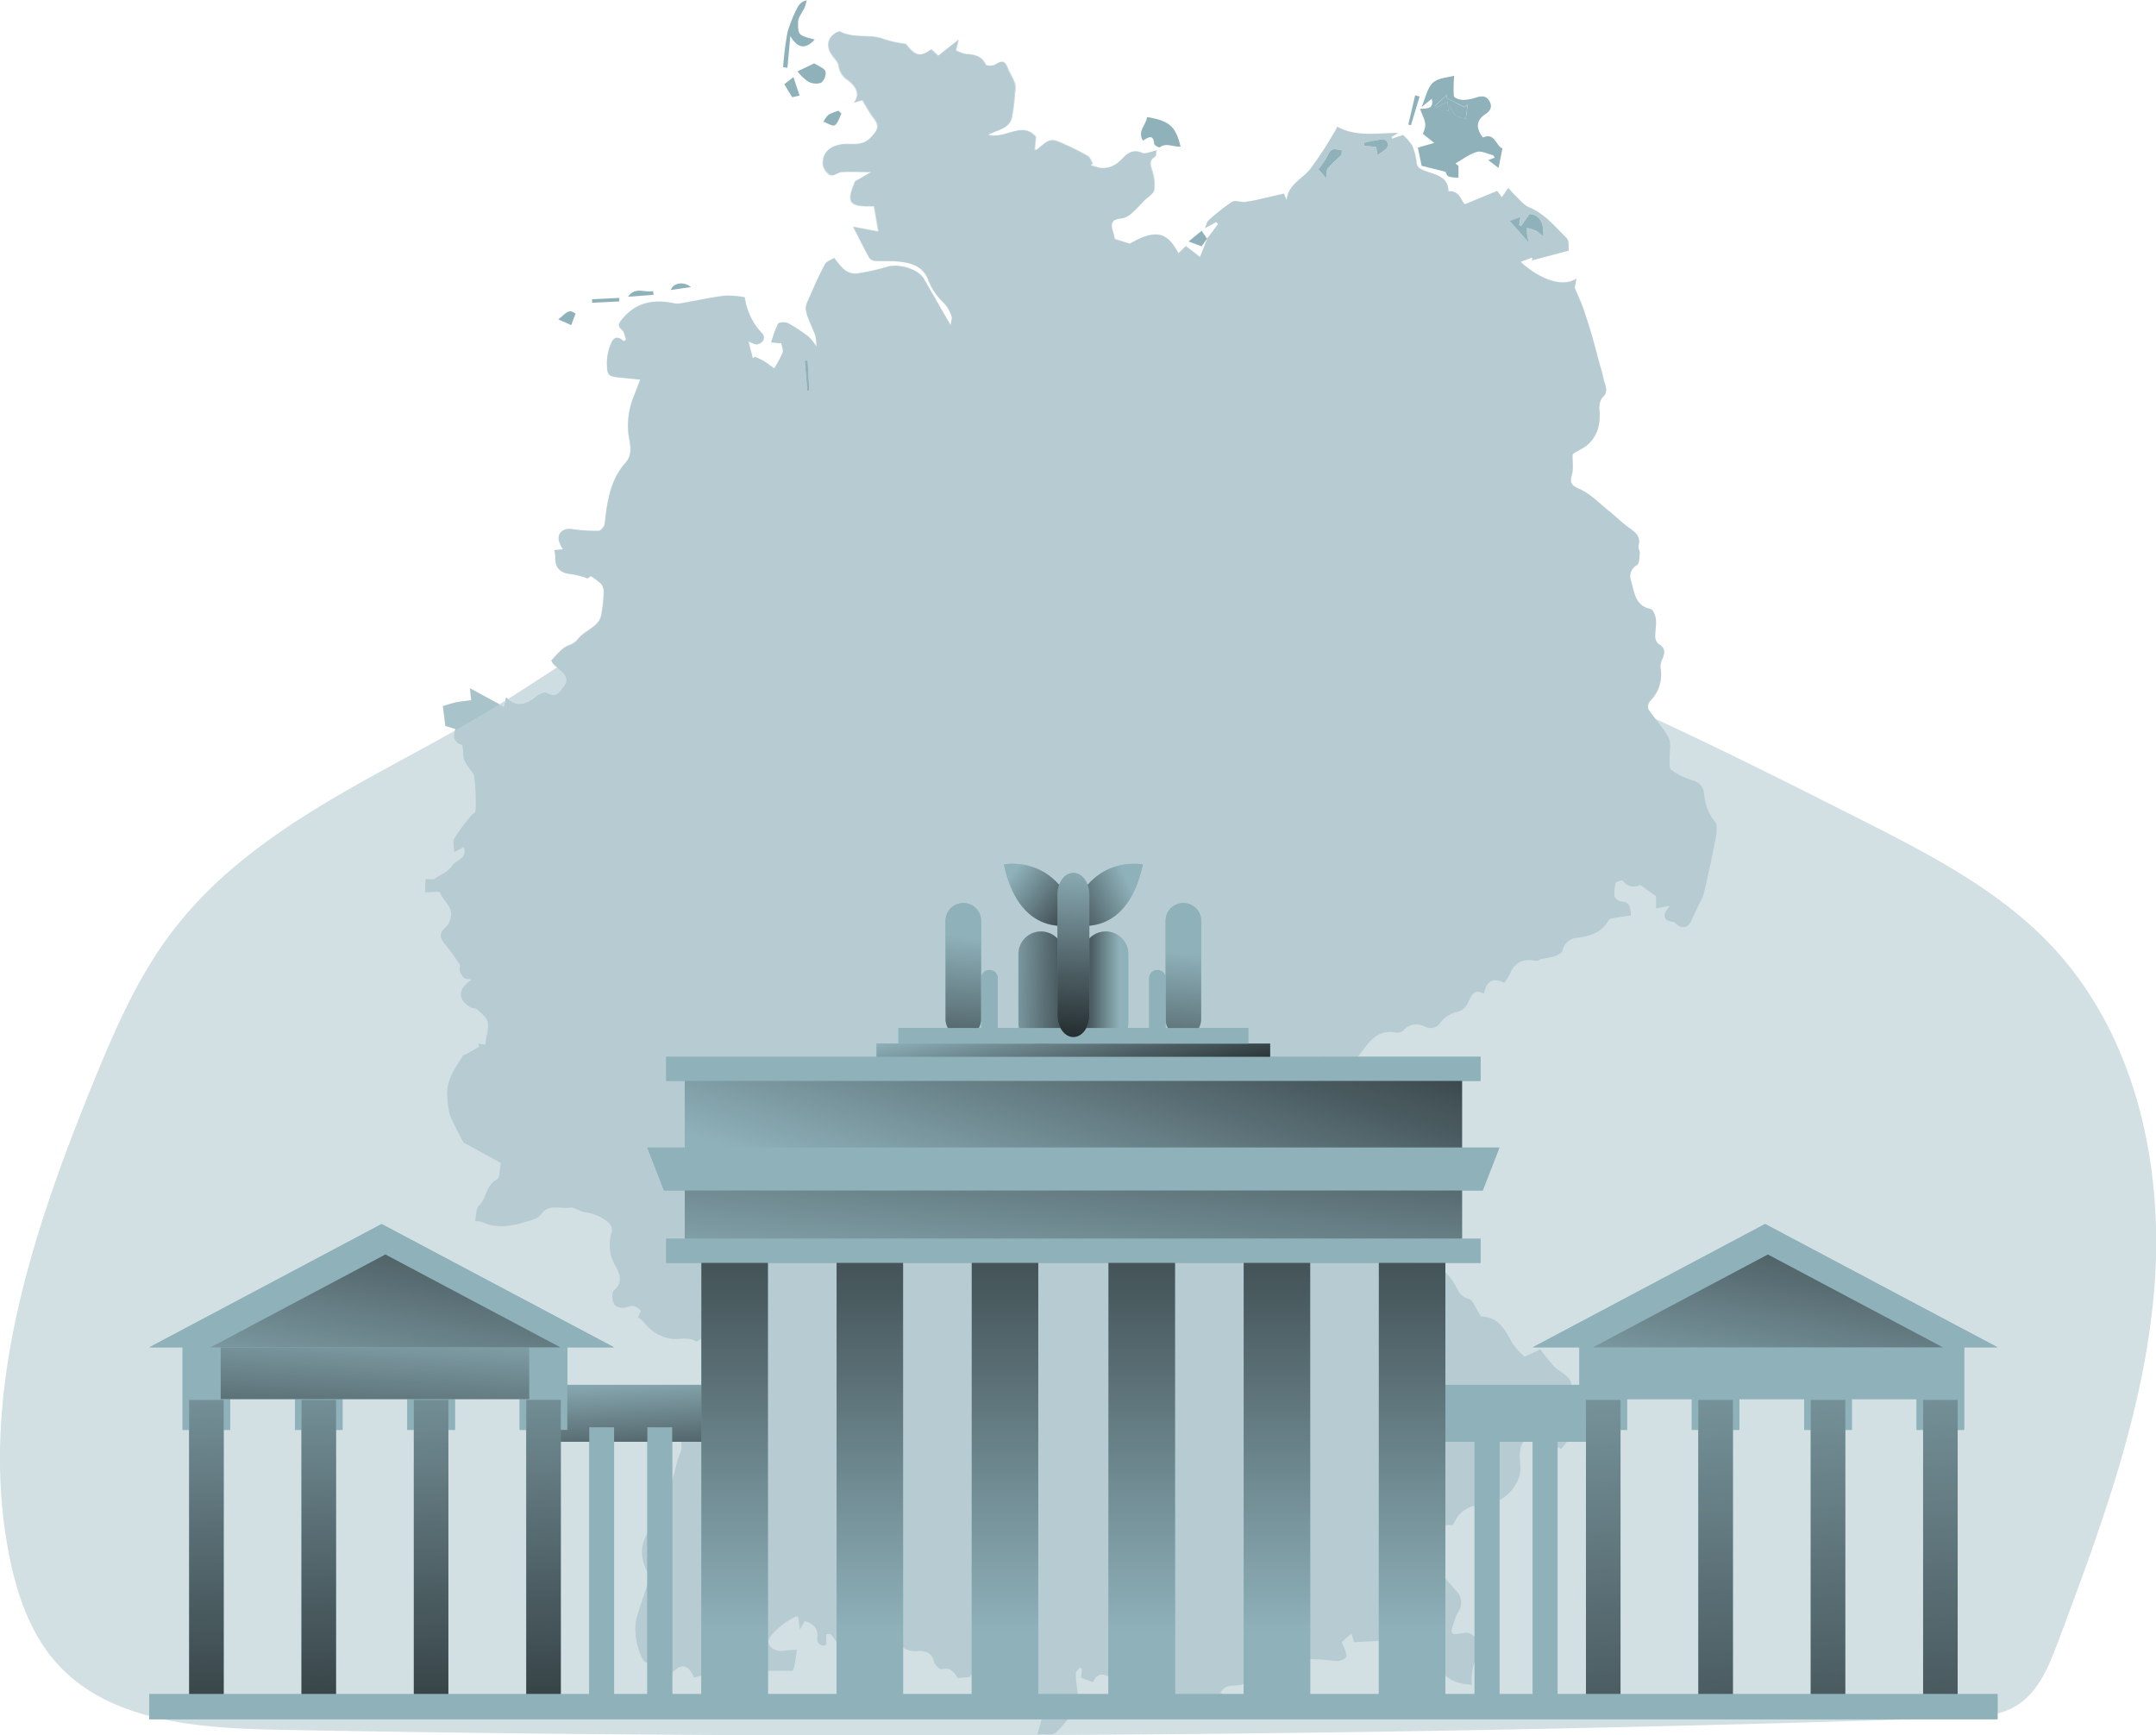 <svg id="Layer_1" data-name="Layer 1" xmlns="http://www.w3.org/2000/svg" xmlns:xlink="http://www.w3.org/1999/xlink" viewBox="0 0 496.87 399.98"><defs><linearGradient id="linear-gradient" x1="242.66" y1="216.52" x2="238.48" y2="273.19" gradientUnits="userSpaceOnUse"><stop offset="0" stop-color="#010101" stop-opacity="0"/><stop offset="0.95" stop-color="#010101"/></linearGradient><linearGradient id="linear-gradient-2" x1="293.09" y1="220.24" x2="288.92" y2="276.9" xlink:href="#linear-gradient"/><linearGradient id="linear-gradient-3" x1="278" y1="228.45" x2="263.62" y2="228.45" xlink:href="#linear-gradient"/><linearGradient id="linear-gradient-4" x1="250.45" y1="228.28" x2="280.1" y2="228.82" xlink:href="#linear-gradient"/><linearGradient id="linear-gradient-5" x1="253.34" y1="202.1" x2="276.95" y2="220.33" xlink:href="#linear-gradient"/><linearGradient id="linear-gradient-6" x1="280.35" y1="204.64" x2="254" y2="216.94" xlink:href="#linear-gradient"/><linearGradient id="linear-gradient-7" x1="147.35" y1="316.31" x2="149.69" y2="358.04" xlink:href="#linear-gradient"/><linearGradient id="linear-gradient-8" x1="45.57" y1="291.98" x2="50.84" y2="462.41" xlink:href="#linear-gradient"/><linearGradient id="linear-gradient-9" x1="71.44" y1="291.18" x2="76.71" y2="461.61" xlink:href="#linear-gradient"/><linearGradient id="linear-gradient-10" x1="97.31" y1="290.38" x2="102.58" y2="460.81" xlink:href="#linear-gradient"/><linearGradient id="linear-gradient-11" x1="123.19" y1="289.58" x2="128.46" y2="460.01" xlink:href="#linear-gradient"/><linearGradient id="linear-gradient-12" x1="87.24" y1="301.24" x2="83.29" y2="369.32" xlink:href="#linear-gradient"/><linearGradient id="linear-gradient-13" x1="443.2" y1="279.19" x2="455.49" y2="518.14" xlink:href="#linear-gradient"/><linearGradient id="linear-gradient-14" x1="417.37" y1="280.52" x2="429.66" y2="519.47" xlink:href="#linear-gradient"/><linearGradient id="linear-gradient-15" x1="391.54" y1="281.85" x2="403.84" y2="520.8" xlink:href="#linear-gradient"/><linearGradient id="linear-gradient-16" x1="365.7" y1="283.18" x2="378" y2="522.13" xlink:href="#linear-gradient"/><linearGradient id="linear-gradient-17" x1="237.32" y1="286.46" x2="272.46" y2="175.18" xlink:href="#linear-gradient"/><linearGradient id="linear-gradient-18" x1="244.47" y1="306.18" x2="256.77" y2="194.91" xlink:href="#linear-gradient"/><linearGradient id="linear-gradient-19" x1="169.31" y1="376.02" x2="169.31" y2="209.11" xlink:href="#linear-gradient"/><linearGradient id="linear-gradient-20" x1="200.46" y1="376.02" x2="200.46" y2="209.11" xlink:href="#linear-gradient"/><linearGradient id="linear-gradient-21" x1="231.61" y1="376.02" x2="231.61" y2="209.11" xlink:href="#linear-gradient"/><linearGradient id="linear-gradient-22" x1="325.43" y1="376.02" x2="325.43" y2="209.11" xlink:href="#linear-gradient"/><linearGradient id="linear-gradient-23" x1="294.28" y1="376.02" x2="294.28" y2="209.11" xlink:href="#linear-gradient"/><linearGradient id="linear-gradient-24" x1="263.12" y1="376.02" x2="263.12" y2="209.11" xlink:href="#linear-gradient"/><linearGradient id="linear-gradient-25" x1="244.65" y1="231.19" x2="251.68" y2="263.69" xlink:href="#linear-gradient"/><linearGradient id="linear-gradient-26" x1="84.78" y1="331.72" x2="104.11" y2="230.69" xlink:href="#linear-gradient"/><linearGradient id="linear-gradient-27" x1="403.38" y1="331.72" x2="422.7" y2="230.69" xlink:href="#linear-gradient"/><linearGradient id="linear-gradient-28" x1="268.52" y1="199.7" x2="265.67" y2="255.71" xlink:href="#linear-gradient"/></defs><title>Germany</title><path d="M135.2,163l1.31-.84c-.13.53-.25,1-.35,1.37C135.85,163.37,135.51,163.21,135.2,163Z" transform="translate(-20.08 -0.68)" fill="#8fb1ba" opacity="0.43" style="isolation:isolate"/><path d="M150,158.81c-.94,1.22-1.75,2.81-3.84,1.53-.47-.28-1.69.12-2.25.59-2.15,1.78-4.33,2.84-6.77.88,3.84-2.44,7.61-4.9,11.33-7.31.22.22.47.41.68.63C150.27,156.16,151.2,157.28,150,158.81Z" transform="translate(-20.08 -0.68)" fill="#8fb1ba" opacity="0.43" style="isolation:isolate"/><g id="VaARhh"><path d="M136.73,161.46a6.78,6.78,0,0,1-.22.72l.62-.37A4.17,4.17,0,0,1,136.73,161.46Zm-8,.59c-1.25.19-2.37.29-3.47.5s-2,.57-3.09.88c.16,1.31.35,2.84.57,4.58.59.16,1.37.41,2.27.66,0,.12-.06.28-.09.4.53-.28,1.06-.56,1.59-.87,3-1.68,5.9-3.43,8.74-5.18-2.19-1.18-4.34-2.34-6.84-3.71C128.52,160.68,128.61,161.34,128.68,162.05Z" transform="translate(-20.08 -0.68)" fill="#8fb1ba" opacity="0.6"/><path d="M493.19,219c-12.23-13.14-28.61-21.5-44.62-29.61-15.44-7.8-31.07-15.67-46.92-23-.59-.72-1.16-1.46-1.66-2.21a2,2,0,0,1,.29-1.88,8.59,8.59,0,0,0,2.46-7.76,4.13,4.13,0,0,1,.44-2c.56-1.37.78-2.53-.85-3.43a2.41,2.41,0,0,1-.81-1.72c0-1.34.32-2.71.16-4-.09-.88-.66-2.28-1.22-2.37-3.62-.75-3.71-3.9-4.49-6.46a2.91,2.91,0,0,1,1.37-3.68c.56-.35.53-1.81.63-2.75,0-.56-.44-1.22-.28-1.72.59-2.24-.85-3.18-2.34-4.24s-3-2.59-4.59-3.84c-2.15-1.71-4.12-3.83-6.55-4.93-1.87-.84-2.44-1.31-1.87-3.34.4-1.4.09-3,.15-4.55,0-.22.38-.47.63-.62a25.6,25.6,0,0,0,2.65-1.56c2.46-2.1,3.15-4.84,2.93-8a4.19,4.19,0,0,1,.62-3c1.69-1.56.53-3,.25-4.55-.18-1.09-.56-2.12-.84-3.21-.59-2.1-1.12-4.25-1.71-6.34s-1.35-4.4-2.09-6.58c-.54-1.53-1.25-3-1.94-4.65l.41-2.15c-3.62,2.37-9.18-.44-12.89-3.84.84-.34,1.81-.69,2.72-1,0,.28-.07.65-.07.65,2.72-.71,5.46-1.43,8.46-2.24-.1-.78.12-2.28-.5-2.87-2.65-2.62-5-5.62-8.67-7.12-1.22-.5-2.13-1.74-3.16-2.68-.56-.56-1.09-1.18-1.62-1.78-.44.66-.9,1.31-1.46,2.16-.35-.47-.78-1.07-1.1-1.47l-7.45,3.09c-.91-.91-1.22-3.22-3.78-3-.06-3.65-3.31-3.84-5.62-4.8-1.06-.47-1.56-.69-1.71-1.81a15.23,15.23,0,0,0-1-3.93,11.86,11.86,0,0,0-2.15-2.44l-2.5.85c0-.13-.09-.29-.12-.41.4-.25.84-.47,1.56-.91-4.93,0-9.58,1-14.07-1.43a14.15,14.15,0,0,1-.75,1.37,79.13,79.13,0,0,1-5.59,8.52c-1.87,2.25-5,3.46-5.33,7-.22-.47-.41-1-.66-1.47l-5.43,1.25a34.65,34.65,0,0,1-3.52.66c-1,.09-2.28-.44-3,0a44.17,44.17,0,0,0-5.43,4.3c-.4.35-.5,1.09-.78,1.75,1-.56,1.81-1,2.59-1.4a5.88,5.88,0,0,0,.44.43c-.84,1.13-1.65,2.19-2.5,3.31v0c-.56,1.41-1.12,2.87-1.68,4.28l-3.25-2.53L291.67,59c-2.16-3.87-4.31-6.27-11.2-2.18L277,55.75c-.12-.43-.21-1-.4-1.59-.75-2.24-.16-3,2.15-3.18A4.82,4.82,0,0,0,281,49.73c1-.84,1.78-1.84,2.65-2.74s2.15-1.53,2.34-2.47a10.63,10.63,0,0,0-.5-4.52c-.37-1.25-.78-2.25.62-3.12.35-.19.28-1,.41-1.5-1.34.25-2.59.94-3.37.56-2-.9-3.37.1-4.4,1.22-1.62,1.78-3.46,2.65-5.74,2.15-.56-.18-1.12-.37-1.69-.53a3.39,3.39,0,0,1,.5-.34c-.37-.59-.62-1.44-1.15-1.75a46.88,46.88,0,0,0-5-2.56c-3.56-1.59-3.56-1.59-6.68,1.06-.09.07-.22.07-.56.13.09-1.06.19-2,.28-3.06-3.18-3.74-7.05.66-11-.5,2.37-1.15,4.9-1.4,5.49-4a48.4,48.4,0,0,0,.68-5.68,5.21,5.21,0,0,0,0-2.12c-.43-1.22-1.18-2.34-1.65-3.56-.65-1.65-1.34-1.81-2.84-.81-.53.34-2.06.34-2.21.06-1-2.06-2.66-2.37-4.65-2.49a7,7,0,0,1-2.22-.85l.6-2.46-4.68,3.71c-.69-.59-1.16-1.06-1.63-1.46-2.34,1.71-3.46,1.56-5.3-.57-.22-.28-.5-.71-.78-.71a24.53,24.53,0,0,1-5.62-1.35c-3-.81-6.36.07-9.33-1.49-.25-.1-.71.15-1,.34-1.87,1.12-2.21,3-.93,5,.56.84,1.5,1.65,1.62,2.56a4.64,4.64,0,0,0,2.18,3.37c2.25,1.78,2.66,3.43,1.35,5.18l1.93-.59c.91,1.46,1.59,2.77,2.47,3.93,1.62,2.09,1.18,2.84-.57,4.71-2.12,2.24-4.64,1.09-7,1.59-2.53.53-4.09,1.87-4,4.62a3.69,3.69,0,0,0,1,1.87c1.16,1.37,2.22-.06,3.34-.16,2.06-.15,4.15,0,6.77,0l-3.68,2.12c-2.09,4.93-1.47,5.93,4.37,5.74.31,1.78.62,3.62,1,5.84L216.66,53c1.41,2.71,2.47,4.86,3.62,6.95a1.81,1.81,0,0,0,1.22.88c1.56.12,3.15,0,4.71.09,3.09.25,6.21.69,7.64,4a14.2,14.2,0,0,0,3.75,5.64,8.48,8.48,0,0,1,1.78,3.09c.15.41-.13,1-.25,2-2.31-4-4.22-7.33-6.15-10.67-1.37-2.34-6-3.62-8.58-2.75a53.31,53.31,0,0,1-6.33,1.44c-2.87.59-4.25-1.53-5.78-3.53-.81.53-1.74.81-2.09,1.44-1.21,2.24-2.27,4.55-3.27,6.89-.53,1.22-1.34,2.59-1.16,3.72.38,2,1.5,3.9,2.19,5.86a12.6,12.6,0,0,1,.28,2.47,14.27,14.27,0,0,0-1.75-2.22,37.77,37.77,0,0,0-4.8-3.15c-.6-.31-2.1-.25-2.31.12a26.31,26.31,0,0,0-1.56,4.31c1.15.13,1.74.16,2.34.22.09.72.5,1.56.28,2.18a31.07,31.07,0,0,1-1.87,3.62c-.85-.59-1.66-1.21-2.53-1.74a12.75,12.75,0,0,0-1.94-.91,4.52,4.52,0,0,0-.46.34c-.29-1.15-.6-2.31-1-3.83,1,.34,1.53.68,2,.62a2.23,2.23,0,0,0,1.38-.9,1.65,1.65,0,0,0-.07-1.47,14.92,14.92,0,0,1-4.18-8.49,21,21,0,0,0-4.58-.37c-3.22.4-6.4,1.09-9.58,1.65a5.47,5.47,0,0,1-2,.13c-4.71-1-8.83-.35-12.07,3.62-.85,1-1.19,1.52-.07,2.52.57.5.66,1.5.94,2.25-.22.09-.41.22-.59.31-1.41-1.4-2.41-.78-2.94.63a12.85,12.85,0,0,0-.9,4.11c0,3.34.22,3.4,3.62,3.72,1.5.15,3,.31,4.05.4-.49,1.34-.93,2.47-1.37,3.59a17.79,17.79,0,0,0-1.28,9.36c.35,2.12,1,4.34-.75,6.24-3.55,4-4.21,9-4.77,14-.06.62-.91,1.65-1.4,1.68a39.87,39.87,0,0,1-6.18-.43c-1.91-.28-3.31.84-3,2.65a7.46,7.46,0,0,0,.94,2l-2,.19a6,6,0,0,1,.25,1.5c-.09,2.59,1.09,3.84,3.62,4.06a21.23,21.23,0,0,1,3.87,1,8.16,8.16,0,0,1,.69-.53,13.91,13.91,0,0,1,2.4,1.8,3.13,3.13,0,0,1,.59,2,37.61,37.61,0,0,1-.59,5.27,4.17,4.17,0,0,1-1.31,2.16c-1.28,1.15-3,1.93-4.06,3.24a4.57,4.57,0,0,1-2.28,1.53c-1.49.62-2.62,2.15-3.83,3.37-.1.06.25.69.5.94a9.47,9.47,0,0,0,.81.74c.22.22.47.41.68.63,1.13,1,2.06,2.15.85,3.68-.94,1.22-1.75,2.81-3.84,1.53-.47-.28-1.69.12-2.25.59-2.15,1.78-4.33,2.84-6.77.88l-.62.37c-.13.53-.25,1-.35,1.37-.31-.18-.65-.34-1-.53-2.84,1.75-5.74,3.5-8.74,5.18-.53.31-1.06.59-1.59.87-23.43,13.14-49.08,24.81-65.55,46.87-7.74,10.33-12.89,22.31-17.76,34.22-14.13,34.76-26.67,72.42-19.31,109.21,1.78,8.89,4.84,17.78,10.86,24.55C45.37,397.65,66,399,84.43,399.36q193.48,3.61,387-2.77c4.56-.16,9.36-.38,13.29-2.75,5.09-3.09,7.52-9.08,9.64-14.69,9.89-26.4,19.88-53.23,22.19-81.34S512.41,239.65,493.19,219ZM370.54,50.67c-.12.75-.22,1.34-.31,1.9a4.5,4.5,0,0,0,.44.22c.62-.9,1.21-1.81,1.9-2.81,2.22.22,3.4,1.87,3.15,5.18A10.63,10.63,0,0,0,374,53.85a10.77,10.77,0,0,0-2.09-.62c0,.62,0,1.25.09,1.87a11.13,11.13,0,0,0,.47,1.62c-1.69-1.9-3.12-3.59-4.5-5.11Zm-32-17.85a1.2,1.2,0,0,1,.94,2.09,9.39,9.39,0,0,1-2,1.5c-.12-.94-.22-1.59-.28-1.87-1.12-.1-2-.19-2.78-.25a5.08,5.08,0,0,0,0-.69A33.17,33.17,0,0,1,338.53,32.82Zm-12.82,4.37c1.18-2.34,1.15-2.37,3.65-1.87-.1.44,0,1-.28,1.25-1,1-2.13,1.87-3,3-.37.44-.19,1.31-.28,2.28-.59-.66-1.28-1.41-1.9-2.12A19.25,19.25,0,0,0,325.71,37.19ZM206.21,83.8c.12,2.31.25,4.65.37,7l-.46,0c-.19-2.34-.38-4.64-.6-7C205.77,83.84,206,83.8,206.21,83.8Z" transform="translate(-20.08 -0.68)" fill="#8fb1ba" opacity="0.4" style="isolation:isolate"/><path d="M298.3,55.66l2.52-3.32-.46-.44-2.59,1.38c.29-.66.39-1.38.8-1.74a44.47,44.47,0,0,1,5.42-4.3c.71-.46,2,.07,3,0a30.32,30.32,0,0,0,3.52-.67c1.77-.38,3.53-.81,5.44-1.24l.66,1.47c.33-3.53,3.45-4.76,5.31-7a83.51,83.51,0,0,0,5.61-8.52c.31-.48.55-1,.74-1.37,4.5,2.44,9.13,1.41,14.07,1.44l-1.56.89.13.42,2.5-.84a11.73,11.73,0,0,1,2.13,2.44,14.06,14.06,0,0,1,1,3.91c.15,1.14.66,1.35,1.71,1.8,2.31,1,5.58,1.18,5.64,4.81,2.55-.19,2.86,2.1,3.76,3l7.46-3.07,1.1,1.47L367.67,44c.54.59,1.05,1.23,1.64,1.78,1,.94,1.92,2.19,3.14,2.68,3.65,1.49,6,4.49,8.68,7.1.62.62.38,2.1.5,2.88l-8.48,2.27.07-.66-2.71,1c3.73,3.43,9.26,6.24,12.88,3.85L383,67.06c.69,1.63,1.4,3.11,1.94,4.64.76,2.17,1.44,4.37,2.08,6.58s1.15,4.23,1.72,6.35c.29,1.06.67,2.11.86,3.19.28,1.51,1.44,3-.25,4.56-.61.57-.71,2-.64,3,.24,3.15-.45,5.9-2.93,8a22.47,22.47,0,0,1-2.64,1.58c-.25.15-.62.4-.63.62-.07,1.53.24,3.15-.16,4.57-.57,2,0,2.49,1.88,3.34,2.43,1.08,4.41,3.19,6.55,4.9,1.55,1.25,3,2.68,4.58,3.84s2.94,2,2.33,4.25c-.13.5.34,1.15.29,1.71-.09,1-.07,2.41-.63,2.75a3,3,0,0,0-1.36,3.7c.78,2.56.88,5.68,4.5,6.43.56.12,1.12,1.52,1.21,2.37.15,1.33-.2,2.7-.15,4a2.27,2.27,0,0,0,.81,1.7c1.61.91,1.41,2.07.84,3.46a3.94,3.94,0,0,0-.43,2,8.63,8.63,0,0,1-2.46,7.75,2,2,0,0,0-.3,1.9c1.48,2.2,3.44,4.13,4.62,6.47.68,1.36.16,3.3.23,5,0,.8-.13,2,.31,2.33a16.24,16.24,0,0,0,5.37,2.6,3.46,3.46,0,0,1,2.15,2.21c.29,2.63.78,5,2.57,7.12.64.75.49,2.42.27,3.59-.83,4.38-1.81,8.75-2.81,13.1a12.15,12.15,0,0,1-1.09,2.42c-.57,1.23-1.18,2.44-1.7,3.69-.71,1.71-2.16,2.11-3.47.91-.22-.2-.46-.47-.72-.51-2.49-.34-2.65-1.56-.83-3.71l-3.18.57v-2.79l-3.65-2.64a3,3,0,0,1-4-.94c-.13-.17-1.52.17-1.61.49a7.19,7.19,0,0,0-.29,3.15,2.08,2.08,0,0,0,1.55,1.15c2,.12,2.14,1.46,2.2,3.21-1.37.21-2.73.38-4.07.63a1.68,1.68,0,0,0-1.1.54c-1.62,2.82-4.24,3.58-7.24,4a3.63,3.63,0,0,0-3.37,3c-.1.53-1.18,1-1.89,1.25a23.69,23.69,0,0,1-2.81.57c-.49.11-1,.55-1.43.47-2.76-.55-4.8.18-5.93,2.94a15.63,15.63,0,0,1-1.33,2.13c-2.45-1.25-4.17-.58-4.66,2.53-2.49-1.4-3,.69-3.67,1.93a3.67,3.67,0,0,1-2.86,2.33A6.73,6.73,0,0,0,352,236.4a2.6,2.6,0,0,1-3.54.87,4,4,0,0,0-4.93.88,2.11,2.11,0,0,1-1.59.55c-3.38-.71-5.31.79-7.34,3.47-1.82,2.42-3.77,4.5-4.05,7.68,0,.37-.76.79-1.25,1-.15.05-.73-.6-.84-1-.42-1.59-.45-3.38-2.7-3.68-.29,0-.4-.94-.74-1.29a5.62,5.62,0,0,0-1.31-.76,8.87,8.87,0,0,0-.48,1.16c-.11.41,0,.93-.2,1.25-1,1.41-.28,2.31.94,2.89a3.66,3.66,0,0,1,2.22,3.81,2.36,2.36,0,0,0,.71,1.7c2.26,1.85,4.63,3.58,6.92,5.41a2.57,2.57,0,0,1,.76,1.34c.29,1.25.83,2,2.27,2,.37,0,1.12.95,1,1.21a42.8,42.8,0,0,1-1.86,3.94c-.18.37-.55.84-.45,1.11.49,1.29-.09,1.89-1.13,2.53a2.08,2.08,0,0,0-.86,1.76,3.16,3.16,0,0,0,1.62,1.83,8.1,8.1,0,0,1,4.72,6.14,5.31,5.31,0,0,0,1.69,2.57c.09,2.28.73,4.25,3.14,5.31a2,2,0,0,1,1,.9c.94,2.08,2.17,2.64,4.61,2.13,2.15-.45,3.79,1.55,4.87,3.36.88,1.46,1.26,3,3.35,3.58,1,.27,1.57,2.09,2.33,3.2.2.3.39.85.61.86,4.14.14,5.53,3.3,7.22,6.29a15.05,15.05,0,0,0,2.75,2.95l3.63-1.68a43,43,0,0,0,3.07,3.86c1.12,1.13,2.79,1.83,3.64,3.11.69,1,.51,2.64.71,4,.15,1.05.3,2.11.46,3.17a6.89,6.89,0,0,1,.18,1.41c-.15,1.55-.38,3.1-.48,3.91l-2.78,3.49-6.71-3c-3.48,1.23-2.85,4.58-2.7,7.14.22,3.67-3.3,8.16-7.64,8.48-2.95.23-6,.93-7.49,4.14-.15.32-.49.84-.67.81-3.69-.6-3.81,3.62-6.26,4.73a3.6,3.6,0,0,0,.43,2.58c2.17,2.69,4.56,5.2,6.82,7.81a3.86,3.86,0,0,1,.43,5,8.48,8.48,0,0,0-.8,1.85c-1.16,3.47-1.14,3.4,2.5,2.82a2.8,2.8,0,0,1,2.32,1.21,9.32,9.32,0,0,1,.74,3.95c0,.71-.93,1.36-1.16,2.12a15.68,15.68,0,0,0-.45,3.07,15.47,15.47,0,0,0,0,1.67c-6.31-.44-8-3.36-9.61-9.76a21.07,21.07,0,0,1-3.55.18c-1.4-.16-2,.51-2.91,1.44-.56.58-2.3.42-3.3,0-.85-.33-1.39-1.45-1.84-2l-5.91.32-.6-2-2.26,2c.24.55.58,1.2.81,1.88.16.51.45,1.31.23,1.55a2.88,2.88,0,0,1-1.86.9c-1.52,0-3-.35-4.56-.37s-3.15-.31-4.17.38c-2.31,1.56-4.77.83-7.15,1.16-1.95.27-3.86.48-4.3,3.12-.09.57-1.7,1.14-2.67,1.27-1.54.21-3.2-.15-4.24,1.71l2,1.59c-2.84.95-4.89,3.18-8.15,2.49l1-2.07-9.59,2.49c-.23-2.82-.56-5-3.77-4.88l1-2c-1-.07-2-.46-2.51-.13-1.95,1.18-3.52.28-5-.72-1.82-1.23-3.28-1.47-4.35.83l-2.73-1,.13-2.06L269,385c-.37.47-1.06.95-1,1.41.06,1.84.36,3.67.54,5.51.06.63.32,1.46,0,1.85a43,43,0,0,1-5.12,6.24c-.76.69-2.54.28-4.25.41l1.29-4.67c-.85.26-1.24.41-1.65.5-1,.21-2,.39-3,.58a8,8,0,0,0-.16-2.7,15.89,15.89,0,0,0-2.07-3.09c-.4-.55-1.21-1-1.3-1.55-.26-1.53-1.06-1.92-2.38-1.47-1.5.51-2.44.39-3.15-1.34s-1.91-1.6-3.17.52l-2.75.23c-.78-1-1.49-2.67-3.74-2-.4.12-1.56-1-1.75-1.76-.55-2.11-2.08-2.62-3.82-2.45-2.3.24-3.74-1-5.25-2.36-2.18-2-4.46-3.89-6.69-5.83l-.6.76a36.75,36.75,0,0,0,3.9,2.86c1.78,1,1.77,2.66,2.37,4.12l-.49.52-8.1-4.24-.29.4c.5.58,1,1.15,1.58,1.8a17.17,17.17,0,0,1-1.85,1.39c-.73.41-1.54.7-2.31,1.05a16,16,0,0,0-.82-2.29,9.82,9.82,0,0,0-1.45-2.06c-.15-.17-1,0-1,0-.05.74,0,1.48,0,2.42a1.42,1.42,0,0,1-2.09-1.48c.25-2.28-.8-3.32-2.92-4l-1.07,2-.45-3.08c-1.84.19-6.47,4-6.78,5.54s1.59,2.67,3.53,2.4c1-.14,2-.15,3-.22-.19,1.21-.34,2.41-.56,3.61a7.53,7.53,0,0,1-.4,1.22c-2.37,0-4.59.1-6.8,0-1.17-.07-2.43,0-3.12-1.67-.25-.61-2.33-.92-3.35-.62-1.76.53-3.3,1.76-5,2.49a43.89,43.89,0,0,1-4.5,1.38c-1.26-3.08-2.8-3.32-5-1.15-2,2-3.94,1.81-5.23-.68l1.34-.61c.36-.17.7-.36,1.58-.82-1.78-.12-3.27.22-4-.38s-1.21-2.16-1.58-3.35a14,14,0,0,1-.58-3.41,10.34,10.34,0,0,1,.25-3.33c.77-2.7,1.76-5.34,2.55-8a3.57,3.57,0,0,0,.05-2.43c-2.38-4.29-1.47-8,1.62-11.5.65-.73.79-1.89,1.26-2.8s1.12-1.73,1.55-2.66a11.73,11.73,0,0,0,.52-2c.67-2.44,1.34-4.89,2-7.32.26-.92.89-1.85.8-2.72-.26-2.69,1.11-4.21,3.09-5.67,1.16-.85,1.85-2.31,2.87-3.37s2.26-2,3.38-3a6.64,6.64,0,0,0,1.68-1.71c1.1-2.25,2-4.58,3.13-7.09-1.57-.6-3.38-1.28-5.17-2a5.56,5.56,0,0,1-2-.95c-1-1-1.87-1.72-3.21-.63a.49.49,0,0,1-.43.09c-1.86-1.19-3.94-.28-5.88-.63a9.46,9.46,0,0,1-6.12-3.8,7.58,7.58,0,0,0-1.36-1.1l.66-1.48c-1-1.26-2.07-1.39-3.59-.78a2.77,2.77,0,0,1-2.56-.73c-.45-.91-.63-2.76-.1-3.2,2.17-1.78,1.42-3.74.5-5.46a9.64,9.64,0,0,1-.94-8.16,2,2,0,0,0-.29-1.4c-.71-1.4-4-2.84-5.79-3-1.24-.11-2.5-1.26-3.62-1.08-2.22.35-4.84-1-6.69,1.6-.66.95-2.31,1.33-3.58,1.7-3.3,1-6.65,1.56-10,0a7,7,0,0,0-1.57-.2c.3-1.28.2-2.83.92-3.55,1.77-1.76,1.56-4.71,4.13-6.06.78-.41.63-2.59.88-3.81l-7.8-4.27c-.26-.14-.64-.23-.76-.45a58.21,58.21,0,0,1-3.13-6.21,18,18,0,0,1-.61-4.39c-.39-3.73,1.84-6.48,3.57-9.4.1-.16.42-.16.61-.27,1.07-.59,2.13-1.2,3.2-1.81l-.28-.71,1.59.29c.26-1.8.85-3.54.62-5.16-.15-1.06-1.42-2-2.33-2.89-.44-.42-1.3-.35-1.84-.7-2.81-1.82-2.74-4.11.45-6.26-.76-.16-1.4-.12-1.75-.42a3.85,3.85,0,0,1-1-1.63c-.15-.43.2-1.1,0-1.43a52.2,52.2,0,0,0-3.44-4.75c-1.31-1.56-1.25-2.62.27-3.92a4.29,4.29,0,0,0,1.07-2c.74-2.56-1.7-3.92-2.45-5.93-.12-.33-1.86-.05-3.38-.05a28.84,28.84,0,0,1,.08-3,16.24,16.24,0,0,1,1.82,0c1.37-.94,3.33-1.67,4.25-3.08s3.64-1.64,2.7-4.33l-2.21,1.16c0-1.24-.37-2.48.08-3.24a54.08,54.08,0,0,1,4-5.37c.17-.22.55-.28.72-.51.43-.58.09-8.33-.34-8.94a32.67,32.67,0,0,1-2.14-3.13,6,6,0,0,1-.21-1.89c-.09-.59-.11-1.6-.4-1.69-2-.61-1.88-2-1.45-3.61L122.7,168l-.58-4.59c1.12-.32,2.09-.66,3.09-.87s2.21-.32,3.48-.5l-.33-2.73,7.79,4.24.59-2.11c2.62,2.46,4.89,1.36,7.17-.53.56-.46,1.76-.85,2.23-.57,2.11,1.26,2.91-.33,3.86-1.54,1.19-1.52.27-2.65-.86-3.68-.5-.46-1-.88-1.49-1.38-.25-.26-.59-.85-.51-.92,1.22-1.21,2.34-2.75,3.83-3.39a4.58,4.58,0,0,0,2.3-1.51c1-1.33,2.76-2.1,4-3.26a4.18,4.18,0,0,0,1.31-2.15,35.85,35.85,0,0,0,.59-5.28,3,3,0,0,0-.59-2,14.44,14.44,0,0,0-2.4-1.8l-.7.53a22,22,0,0,0-3.85-1c-2.52-.19-3.72-1.43-3.62-4a9.7,9.7,0,0,0-.24-1.5l2-.2a9.2,9.2,0,0,1-.94-2c-.34-1.81,1.09-2.93,3-2.65A38.7,38.7,0,0,0,158,123c.5,0,1.34-1,1.41-1.66.57-5,1.2-10,4.77-14,1.71-1.92,1.08-4.12.75-6.25a17.78,17.78,0,0,1,1.29-9.37l1.36-3.57c-1.05-.1-2.55-.27-4.05-.41-3.41-.3-3.59-.37-3.61-3.71a11.77,11.77,0,0,1,.9-4.11c.53-1.42,1.54-2,2.91-.63l.61-.32c-.3-.76-.38-1.75-.92-2.23-1.13-1-.8-1.54,0-2.55,3.26-3.94,7.37-4.65,12.08-3.61a5.43,5.43,0,0,0,2-.12c3.19-.56,6.36-1.26,9.57-1.66a22.54,22.54,0,0,1,4.6.37,14.88,14.88,0,0,0,4.17,8.49,1.56,1.56,0,0,1,.06,1.47,2.19,2.19,0,0,1-1.37.89c-.44.07-1-.28-2-.62l1,3.84.48-.35a18.9,18.9,0,0,1,1.93.91c.87.53,1.68,1.16,2.52,1.75A27.62,27.62,0,0,0,200.43,82c.22-.61-.17-1.44-.29-2.17l-2.33-.21a25.2,25.2,0,0,1,1.58-4.32c.22-.38,1.69-.45,2.31-.12a36.59,36.59,0,0,1,4.78,3.16,12.52,12.52,0,0,1,1.76,2.21A11.13,11.13,0,0,0,208,78c-.69-2-1.79-3.85-2.17-5.87-.2-1.13.62-2.51,1.14-3.7,1-2.34,2.07-4.68,3.28-6.92.34-.61,1.29-.9,2.1-1.43,1.52,2,2.9,4.12,5.78,3.51a49.24,49.24,0,0,0,6.31-1.4c2.56-.9,7.23.39,8.59,2.72,1.94,3.34,3.85,6.71,6.14,10.69.14-1.07.41-1.65.24-2a8.22,8.22,0,0,0-1.76-3.09,14.13,14.13,0,0,1-3.75-5.65c-1.42-3.3-4.54-3.75-7.64-4-1.57-.11-3.16,0-4.72-.11a1.81,1.81,0,0,1-1.22-.86c-1.15-2.1-2.22-4.25-3.61-7l5.88,1.1-1-5.83c-5.84.19-6.44-.81-4.36-5.74l3.69-2.13c-2.64,0-4.72-.11-6.79,0-1.12.08-2.18,1.5-3.33.13a3.68,3.68,0,0,1-1-1.86c-.14-2.74,1.43-4.1,4-4.63,2.29-.49,4.83.68,7-1.59,1.74-1.86,2.17-2.62.56-4.71-.89-1.15-1.56-2.46-2.47-3.92l-1.95.58c1.32-1.73.92-3.38-1.32-5.16a4.78,4.78,0,0,1-2.2-3.39c-.1-.9-1.05-1.71-1.61-2.56-1.29-1.92-.94-3.83.93-4.94.31-.18.8-.46,1-.34,3,1.56,6.37.68,9.35,1.48a25.23,25.23,0,0,0,5.61,1.34c.27,0,.55.46.78.73,1.83,2.12,3,2.26,5.29.55l1.62,1.49,4.7-3.72-.61,2.46a8,8,0,0,0,2.22.85c2,.1,3.7.42,4.67,2.5.13.28,1.66.28,2.21-.09,1.48-1,2.18-.83,2.83.84.47,1.21,1.23,2.31,1.67,3.54a5.13,5.13,0,0,1,0,2.1,49.19,49.19,0,0,1-.7,5.71c-.57,2.58-3.12,2.84-5.47,4,3.92,1.15,7.78-3.27,11,.51l-.29,3c.34-.08.49-.06.57-.13,3.12-2.64,3.13-2.66,6.68-1a53.12,53.12,0,0,1,5,2.54c.54.33.77,1.15,1.15,1.75l-.5.34,1.68.53c2.27.52,4.11-.37,5.74-2.14,1.05-1.13,2.43-2.12,4.4-1.22.78.36,2-.3,3.38-.55-.11.46-.06,1.29-.4,1.5-1.4.88-1,1.85-.64,3.1a10.36,10.36,0,0,1,.49,4.52c-.17.94-1.51,1.65-2.32,2.48S282,48.89,281,49.72A4.53,4.53,0,0,1,278.79,51c-2.31.19-2.9,1-2.17,3.2.18.56.29,1.15.4,1.58l3.44,1.1c6.89-4.1,9.06-1.69,11.2,2.19l1.73-1.62,3.25,2.51,1.7-4.34Zm74.2,1.06a14.27,14.27,0,0,1-.45-1.63c-.08-.62-.07-1.25-.1-1.87a12.15,12.15,0,0,1,2.1.63,10.59,10.59,0,0,1,1.67,1.32c.24-3.33-1-5-3.16-5.17l-1.89,2.81-.45-.25c.09-.56.18-1.13.31-1.9l-2.5.93Zm-48.59-17,1.89,2.11c.09-1-.09-1.84.28-2.29.87-1.09,2-1.94,3-3,.24-.26.19-.8.28-1.22-2.5-.5-2.46-.48-3.64,1.86A20.39,20.39,0,0,1,323.91,39.7Zm13.61-3.29a12,12,0,0,0,2-1.48,1.22,1.22,0,0,0-1-2.11,35.91,35.91,0,0,0-4.09.77v.69l2.79.27ZM206.13,90.82l.47,0c-.13-2.34-.25-4.67-.38-7l-.69.06Z" transform="translate(-20.08 -0.68)" fill="#8fb1ba" opacity="0.42"/><path d="M361.83,32.38c2.77-1.27,3,2,4.5,2.5-.31,1.56-.58,2.94-.89,4.51l-2.38-1.81,1.49-.56c-.32-.47-.34-.56-.39-.57-1.26-.3-2.65-1.07-3.74-.75-1.75.51-3.29,1.73-4.92,2.65l.7.58v2.68a7.48,7.48,0,0,1-2.25-.24c-.44-.19-.65-.93-.74-1.09l-5.5-1.39c-.3-1.43-.61-2.92-.88-4.19l3.78-1.08L348,31.53c.82-2.21.82-2.21-.67-5.73,1.32-.23,3.29.27,2.72-2.35l-2.37,1.91c1-2.31,1.36-4.48,2.63-5.62s3.44-1.18,4.91-1.61a27.93,27.93,0,0,0-.08,4.7c.06.4,1.33.86,2.05.88a9.77,9.77,0,0,0,3.06-.55c1.28-.41,2.38-.45,3.1.86s.18,2.25-1,3C360.29,28.43,360.15,30.17,361.83,32.38Zm-8.3-9.07,0-.79-2.79,2.6.35.42,2.58-1.45-.11,2.13.38,0c0-.37,0-.75.05-1.13.8.62.9,1.61,1.45,2.09a7.09,7.09,0,0,0,2.46.85l.41-3.22-.76.54Z" transform="translate(-20.08 -0.68)" fill="#8fb1ba"/><path d="M284.42,27.66c5.15.83,6.62,2.16,7.73,6.8-1.59.18-3.25-1-4.81.17-.15.12-1.24-.47-1.26-.78-.21-2.36-1.36-1.54-2.59-.76C282.11,30.9,284.23,29.5,284.42,27.66Z" transform="translate(-20.08 -0.68)" fill="#8fb1ba"/><path d="M207.84,9.79C205.81,12,204,12,202.22,9c-.27,3-.47,5.12-.67,7.29l-1-.11a76.49,76.49,0,0,1,1-8,29.61,29.61,0,0,1,2.44-6,3,3,0,0,1,2-1.43c-.16.56-.27,1.13-.48,1.66s-.53.92-.77,1.4A5.12,5.12,0,0,0,204,5.61C204,8.81,204,8.81,207.84,9.79Z" transform="translate(-20.08 -0.68)" fill="#8fb1ba"/><path d="M207.74,15.28c1,.66,2.27,1.07,2.58,1.87a2.82,2.82,0,0,1-1,2.6,3.74,3.74,0,0,1-3-.27,11.54,11.54,0,0,1-2.45-2.35Z" transform="translate(-20.08 -0.68)" fill="#8fb1ba"/><path d="M214,26.86c-.49.93-.78,2.18-1.55,2.69-.48.31-1.7-.5-2.59-.81A5.64,5.64,0,0,1,211,27.13a10.65,10.65,0,0,1,2.34-.92Z" transform="translate(-20.08 -0.68)" fill="#8fb1ba"/><path d="M202.93,18.46l1.42,4.24-1.71.39-1.81-3Z" transform="translate(-20.08 -0.68)" fill="#8fb1ba"/><path d="M298.34,55.59,297,57.44l-3-1.1,3-2.47c.42.6.83,1.2,1.25,1.79Z" transform="translate(-20.08 -0.68)" fill="#8fb1ba"/><path d="M151.72,75.61l-3-1.33c1.52-1,2.28-2.73,4-1.31Z" transform="translate(-20.08 -0.68)" fill="#8fb1ba"/><path d="M170.69,68.64l-5.88.43c1.69-2.42,3.86-.86,5.77-1.3Z" transform="translate(-20.08 -0.68)" fill="#8fb1ba"/><path d="M347.25,22.91l-2,6.62-.62-.14,1.58-6.73Z" transform="translate(-20.08 -0.68)" fill="#8fb1ba"/><path d="M156.52,69.64l6.28-.3,0,.82-6.25.29Z" transform="translate(-20.08 -0.68)" fill="#8fb1ba"/><path d="M179.32,66.85l-4.64.66C175.22,65.87,177.65,65.44,179.32,66.85Z" transform="translate(-20.08 -0.68)" fill="#8fb1ba"/><path d="M372.5,56.72,368,51.59l2.5-.93c-.13.77-.22,1.34-.31,1.9l.45.25L372.56,50c2.21.19,3.4,1.84,3.16,5.17a10.59,10.59,0,0,0-1.67-1.32,12.15,12.15,0,0,0-2.1-.63c0,.62,0,1.25.1,1.87A14.27,14.27,0,0,0,372.5,56.72Z" transform="translate(-20.08 -0.68)" fill="#8fb1ba"/><path d="M323.91,39.7a20.39,20.39,0,0,0,1.8-2.51c1.18-2.34,1.14-2.36,3.64-1.86-.09.42,0,1-.28,1.22-1,1-2.12,1.88-3,3-.37.45-.19,1.34-.28,2.29Z" transform="translate(-20.08 -0.68)" fill="#8fb1ba"/><path d="M337.52,36.41l-.29-1.86-2.79-.27v-.69a35.91,35.91,0,0,1,4.09-.77,1.22,1.22,0,0,1,1,2.11A12,12,0,0,1,337.52,36.41Z" transform="translate(-20.08 -0.68)" fill="#8fb1ba"/><path d="M206.13,90.82l-.6-7,.69-.06c.13,2.34.25,4.67.38,7Z" transform="translate(-20.08 -0.68)" fill="#8fb1ba"/><path d="M353.53,23.31l4,2.08.76-.54-.41,3.22a7.09,7.09,0,0,1-2.46-.85c-.55-.48-.65-1.47-1.45-2.09,0,.38,0,.76-.05,1.13l-.38,0,.11-2.13-2.58,1.45-.35-.42,2.79-2.6Z" transform="translate(-20.08 -0.68)" fill="#8fb1ba"/></g><path d="M246.18,235.58a4.08,4.08,0,0,1-4.09,4.09h0a4.09,4.09,0,0,1-4.1-4.09V212.9a4.09,4.09,0,0,1,4.1-4.08h0a4.07,4.07,0,0,1,4.09,4.08Z" transform="translate(-20.08 -0.68)" fill="#8fb1ba"/><path d="M250,239.05a1.89,1.89,0,0,1-1.89,1.89h0a1.89,1.89,0,0,1-1.89-1.89V226.13a1.89,1.89,0,0,1,1.89-1.89h0a1.89,1.89,0,0,1,1.89,1.89Z" transform="translate(-20.08 -0.68)" fill="#8fb1ba"/><path d="M288.71,235.58a4.08,4.08,0,0,0,4.09,4.09h0a4.08,4.08,0,0,0,4.09-4.09V212.9a4.08,4.08,0,0,0-4.09-4.08h0a4.08,4.08,0,0,0-4.09,4.08Z" transform="translate(-20.08 -0.68)" fill="#8fb1ba"/><path d="M284.92,239.05a1.9,1.9,0,0,0,1.9,1.89h0a1.89,1.89,0,0,0,1.89-1.89V226.13a1.89,1.89,0,0,0-1.89-1.89h0a1.9,1.9,0,0,0-1.9,1.89Z" transform="translate(-20.08 -0.68)" fill="#8fb1ba"/><path d="M271.13,234.7c0,2.75-1.65,5-3.68,5h0c-2,0-3.68-2.22-3.68-5V206.86c0-2.75,1.65-5,3.68-5h0c2,0,3.68,2.23,3.68,5Z" transform="translate(-20.08 -0.68)" fill="#8fb1ba"/><path d="M269.69,236.33a5.2,5.2,0,0,0,5.2,5.21h0a5.21,5.21,0,0,0,5.21-5.21V220.57a5.2,5.2,0,0,0-5.21-5.2h0a5.2,5.2,0,0,0-5.2,5.2Z" transform="translate(-20.08 -0.68)" fill="#8fb1ba"/><path d="M265.2,236.33a5.2,5.2,0,0,1-5.2,5.21h0a5.21,5.21,0,0,1-5.21-5.21V220.57a5.2,5.2,0,0,1,5.21-5.2h0a5.2,5.2,0,0,1,5.2,5.2Z" transform="translate(-20.08 -0.68)" fill="#8fb1ba"/><path d="M268.55,213.55s-13.18,4.69-17.11-13.63C251.44,199.92,264.4,197.32,268.55,213.55Z" transform="translate(-20.08 -0.68)" fill="#8fb1ba"/><path d="M266.35,213.55s13.18,4.69,17.1-13.63C283.45,199.92,270.49,197.32,266.35,213.55Z" transform="translate(-20.08 -0.68)" fill="#8fb1ba"/><rect x="127.46" y="319.18" width="40.84" height="13.12" fill="#8fb1ba"/><rect x="135.8" y="328.96" width="5.72" height="64.39" fill="#8fb1ba"/><rect x="149.19" y="328.96" width="5.72" height="64.39" fill="#8fb1ba"/><rect x="326.44" y="319.18" width="40.84" height="13.12" fill="#8fb1ba"/><rect x="353.23" y="328.96" width="5.72" height="64.39" fill="#8fb1ba"/><rect x="339.83" y="328.96" width="5.72" height="64.39" fill="#8fb1ba"/><rect x="42.08" y="308.8" width="10.96" height="20.76" fill="#8fb1ba"/><rect x="43.59" y="322.65" width="7.96" height="67.81" fill="#8fb1ba"/><rect x="67.98" y="308.8" width="10.96" height="20.76" fill="#8fb1ba"/><rect x="69.48" y="322.65" width="7.96" height="67.81" fill="#8fb1ba"/><rect x="93.87" y="308.8" width="10.97" height="20.76" fill="#8fb1ba"/><rect x="95.37" y="322.65" width="7.96" height="67.81" fill="#8fb1ba"/><rect x="119.77" y="308.8" width="10.97" height="20.76" fill="#8fb1ba"/><rect x="121.28" y="322.65" width="7.96" height="67.81" fill="#8fb1ba"/><rect x="50.86" y="308.8" width="71.1" height="13.66" fill="#8fb1ba"/><rect x="441.7" y="308.8" width="10.96" height="20.76" fill="#8fb1ba"/><rect x="443.2" y="322.65" width="7.96" height="67.81" fill="#8fb1ba"/><rect x="415.8" y="308.8" width="10.97" height="20.76" fill="#8fb1ba"/><rect x="417.3" y="322.65" width="7.96" height="67.81" fill="#8fb1ba"/><rect x="389.89" y="308.8" width="10.97" height="20.76" fill="#8fb1ba"/><rect x="391.4" y="322.65" width="7.96" height="67.81" fill="#8fb1ba"/><rect x="363.99" y="308.8" width="10.97" height="20.76" fill="#8fb1ba"/><rect x="365.5" y="322.65" width="7.96" height="67.81" fill="#8fb1ba"/><rect x="372.78" y="308.8" width="71.11" height="13.66" fill="#8fb1ba"/><rect x="162.57" y="328.96" width="5.72" height="64.39" fill="#8fb1ba"/><polygon points="247.38 244.73 157.81 244.73 157.81 264.5 247.38 264.5 336.94 264.5 336.94 244.73 247.38 244.73" fill="#8fb1ba"/><polygon points="247.38 264.5 149.19 264.5 153.02 274.38 247.38 274.38 341.71 274.38 345.55 264.5 247.38 264.5" fill="#8fb1ba"/><polygon points="247.38 274.38 157.81 274.38 157.81 285.51 247.38 285.51 336.94 285.51 336.94 274.38 247.38 274.38" fill="#8fb1ba"/><polygon points="247.38 285.51 153.54 285.51 153.54 291.07 247.38 291.07 341.2 291.07 341.2 285.51 247.38 285.51" fill="#8fb1ba"/><rect x="161.64" y="291.07" width="15.33" height="103.2" fill="#8fb1ba"/><rect x="192.8" y="291.07" width="15.32" height="103.2" fill="#8fb1ba"/><rect x="223.95" y="291.07" width="15.33" height="103.2" fill="#8fb1ba"/><rect x="317.77" y="291.07" width="15.33" height="103.2" fill="#8fb1ba"/><rect x="286.62" y="291.07" width="15.32" height="103.2" fill="#8fb1ba"/><rect x="255.46" y="291.07" width="15.33" height="103.2" fill="#8fb1ba"/><rect x="202.02" y="240.52" width="90.7" height="6.48" fill="#8fb1ba"/><rect x="207.06" y="236.93" width="80.62" height="3.6" fill="#8fb1ba"/><polygon points="272.73 243.57 262.22 243.57 232.52 243.57 153.54 243.57 153.54 249.13 232.52 249.13 262.22 249.13 272.73 249.13 341.2 249.13 341.2 243.57 272.73 243.57" fill="#8fb1ba"/><polygon points="253.09 390.46 241.65 390.46 34.4 390.46 34.4 396.24 241.65 396.24 253.09 396.24 460.35 396.24 460.35 390.46 253.09 390.46" fill="#8fb1ba"/><polygon points="87.95 282.11 34.4 310.53 87.95 310.53 141.51 310.53 87.95 282.11" fill="#8fb1ba"/><polygon points="406.79 282.11 460.35 310.53 406.79 310.53 353.23 310.53 406.79 282.11" fill="#8fb1ba"/><polygon points="406.79 282.11 460.35 310.53 406.79 310.53 353.23 310.53 406.79 282.11" fill="#8fb1ba"/><path d="M246.18,235.58a4.08,4.08,0,0,1-4.09,4.09h0a4.09,4.09,0,0,1-4.1-4.09V212.9a4.09,4.09,0,0,1,4.1-4.08h0a4.07,4.07,0,0,1,4.09,4.08Z" transform="translate(-20.08 -0.68)" fill="#8fb1ba"/><path d="M250,239.05a1.89,1.89,0,0,1-1.89,1.89h0a1.89,1.89,0,0,1-1.89-1.89V226.13a1.89,1.89,0,0,1,1.89-1.89h0a1.89,1.89,0,0,1,1.89,1.89Z" transform="translate(-20.08 -0.68)" fill="#8fb1ba"/><path d="M288.71,235.58a4.08,4.08,0,0,0,4.09,4.09h0a4.08,4.08,0,0,0,4.09-4.09V212.9a4.08,4.08,0,0,0-4.09-4.08h0a4.08,4.08,0,0,0-4.09,4.08Z" transform="translate(-20.08 -0.68)" fill="#8fb1ba"/><path d="M246.18,235.58a4.08,4.08,0,0,1-4.09,4.09h0a4.09,4.09,0,0,1-4.1-4.09V212.9a4.09,4.09,0,0,1,4.1-4.08h0a4.07,4.07,0,0,1,4.09,4.08Z" transform="translate(-20.08 -0.68)" fill="url(#linear-gradient)"/><path d="M288.71,235.58a4.08,4.08,0,0,0,4.09,4.09h0a4.08,4.08,0,0,0,4.09-4.09V212.9a4.08,4.08,0,0,0-4.09-4.08h0a4.08,4.08,0,0,0-4.09,4.08Z" transform="translate(-20.08 -0.68)" fill="url(#linear-gradient-2)"/><path d="M284.92,239.05a1.9,1.9,0,0,0,1.9,1.89h0a1.89,1.89,0,0,0,1.89-1.89V226.13a1.89,1.89,0,0,0-1.89-1.89h0a1.9,1.9,0,0,0-1.9,1.89Z" transform="translate(-20.08 -0.68)" fill="#8fb1ba"/><path d="M269.69,236.33a5.2,5.2,0,0,0,5.2,5.21h0a5.21,5.21,0,0,0,5.21-5.21V220.57a5.2,5.2,0,0,0-5.21-5.2h0a5.2,5.2,0,0,0-5.2,5.2Z" transform="translate(-20.08 -0.68)" fill="#8fb1ba"/><path d="M265.2,236.33a5.2,5.2,0,0,1-5.2,5.21h0a5.21,5.21,0,0,1-5.21-5.21V220.57a5.2,5.2,0,0,1,5.21-5.2h0a5.2,5.2,0,0,1,5.2,5.2Z" transform="translate(-20.08 -0.68)" fill="#8fb1ba"/><path d="M269.69,236.33a5.2,5.2,0,0,0,5.2,5.21h0a5.21,5.21,0,0,0,5.21-5.21V220.57a5.2,5.2,0,0,0-5.21-5.2h0a5.2,5.2,0,0,0-5.2,5.2Z" transform="translate(-20.08 -0.68)" fill="url(#linear-gradient-3)"/><path d="M265.2,236.33a5.2,5.2,0,0,1-5.2,5.21h0a5.21,5.21,0,0,1-5.21-5.21V220.57a5.2,5.2,0,0,1,5.21-5.2h0a5.2,5.2,0,0,1,5.2,5.2Z" transform="translate(-20.08 -0.68)" fill="url(#linear-gradient-4)"/><path d="M268.55,213.55s-13.18,4.69-17.11-13.63C251.44,199.92,264.4,197.32,268.55,213.55Z" transform="translate(-20.08 -0.68)" fill="#8fb1ba"/><path d="M266.35,213.55s13.18,4.69,17.1-13.63C283.45,199.92,270.49,197.32,266.35,213.55Z" transform="translate(-20.08 -0.68)" fill="#8fb1ba"/><path d="M268.55,213.55s-13.18,4.69-17.11-13.63C251.44,199.92,264.4,197.32,268.55,213.55Z" transform="translate(-20.08 -0.68)" fill="url(#linear-gradient-5)"/><path d="M266.35,213.55s13.18,4.69,17.1-13.63C283.45,199.92,270.49,197.32,266.35,213.55Z" transform="translate(-20.08 -0.68)" fill="url(#linear-gradient-6)"/><rect x="127.46" y="319.18" width="40.84" height="13.12" fill="#8fb1ba"/><rect x="127.46" y="319.18" width="40.84" height="13.12" fill="url(#linear-gradient-7)"/><rect x="135.8" y="328.96" width="5.72" height="64.39" fill="#8fb1ba"/><rect x="149.19" y="328.96" width="5.72" height="64.39" fill="#8fb1ba"/><rect x="326.44" y="319.18" width="40.84" height="13.12" fill="#8fb1ba"/><rect x="353.23" y="328.96" width="5.72" height="64.39" fill="#8fb1ba"/><rect x="339.83" y="328.96" width="5.72" height="64.39" fill="#8fb1ba"/><rect x="42.08" y="308.8" width="10.96" height="20.76" fill="#8fb1ba"/><rect x="43.59" y="322.65" width="7.96" height="67.81" fill="#8fb1ba"/><rect x="67.98" y="308.8" width="10.96" height="20.76" fill="#8fb1ba"/><rect x="69.48" y="322.65" width="7.96" height="67.81" fill="#8fb1ba"/><rect x="93.87" y="308.8" width="10.97" height="20.76" fill="#8fb1ba"/><rect x="95.37" y="322.65" width="7.96" height="67.81" fill="#8fb1ba"/><rect x="119.77" y="308.8" width="10.97" height="20.76" fill="#8fb1ba"/><rect x="121.28" y="322.65" width="7.96" height="67.81" fill="#8fb1ba"/><rect x="43.59" y="322.65" width="7.96" height="67.81" fill="url(#linear-gradient-8)"/><rect x="69.48" y="322.65" width="7.96" height="67.81" fill="url(#linear-gradient-9)"/><rect x="95.37" y="322.65" width="7.96" height="67.81" fill="url(#linear-gradient-10)"/><rect x="121.28" y="322.65" width="7.96" height="67.81" fill="url(#linear-gradient-11)"/><rect x="50.86" y="308.8" width="71.1" height="13.66" fill="#8fb1ba"/><rect x="50.86" y="308.8" width="71.1" height="13.66" fill="url(#linear-gradient-12)"/><rect x="441.7" y="308.8" width="10.96" height="20.76" fill="#8fb1ba"/><rect x="443.2" y="322.65" width="7.96" height="67.81" fill="#8fb1ba"/><rect x="415.8" y="308.8" width="10.97" height="20.76" fill="#8fb1ba"/><rect x="417.3" y="322.65" width="7.96" height="67.81" fill="#8fb1ba"/><rect x="389.89" y="308.8" width="10.97" height="20.76" fill="#8fb1ba"/><rect x="391.4" y="322.65" width="7.96" height="67.81" fill="#8fb1ba"/><rect x="363.99" y="308.8" width="10.97" height="20.76" fill="#8fb1ba"/><rect x="365.5" y="322.65" width="7.96" height="67.81" fill="#8fb1ba"/><rect x="443.2" y="322.65" width="7.96" height="67.81" fill="url(#linear-gradient-13)"/><rect x="417.3" y="322.65" width="7.96" height="67.81" fill="url(#linear-gradient-14)"/><rect x="391.4" y="322.65" width="7.96" height="67.81" fill="url(#linear-gradient-15)"/><rect x="365.5" y="322.65" width="7.96" height="67.81" fill="url(#linear-gradient-16)"/><rect x="372.78" y="308.8" width="71.11" height="13.66" fill="#8fb1ba"/><rect x="162.57" y="328.96" width="5.72" height="64.39" fill="#8fb1ba"/><polygon points="247.38 244.73 157.81 244.73 157.81 264.5 247.38 264.5 336.94 264.5 336.94 244.73 247.38 244.73" fill="#8fb1ba"/><polygon points="247.38 244.73 157.81 244.73 157.81 264.5 247.38 264.5 336.94 264.5 336.94 244.73 247.38 244.73" fill="url(#linear-gradient-17)"/><polygon points="247.38 264.5 149.19 264.5 153.02 274.38 247.38 274.38 341.71 274.38 345.55 264.5 247.38 264.5" fill="#8fb1ba"/><polygon points="247.38 274.38 157.81 274.38 157.81 285.51 247.38 285.51 336.94 285.51 336.94 274.38 247.38 274.38" fill="#8fb1ba"/><polygon points="247.38 274.38 157.81 274.38 157.81 285.51 247.38 285.51 336.94 285.51 336.94 274.38 247.38 274.38" fill="url(#linear-gradient-18)"/><polygon points="247.38 285.51 153.54 285.51 153.54 291.07 247.38 291.07 341.2 291.07 341.2 285.51 247.38 285.51" fill="#8fb1ba"/><rect x="161.64" y="291.07" width="15.33" height="103.2" fill="#8fb1ba"/><rect x="192.8" y="291.07" width="15.32" height="103.2" fill="#8fb1ba"/><rect x="223.95" y="291.07" width="15.33" height="103.2" fill="#8fb1ba"/><rect x="317.77" y="291.07" width="15.33" height="103.2" fill="#8fb1ba"/><rect x="286.62" y="291.07" width="15.32" height="103.2" fill="#8fb1ba"/><rect x="255.46" y="291.07" width="15.33" height="103.2" fill="#8fb1ba"/><rect x="161.64" y="291.07" width="15.33" height="103.2" fill="url(#linear-gradient-19)"/><rect x="192.8" y="291.07" width="15.32" height="103.2" fill="url(#linear-gradient-20)"/><rect x="223.95" y="291.07" width="15.33" height="103.2" fill="url(#linear-gradient-21)"/><rect x="317.77" y="291.07" width="15.33" height="103.2" fill="url(#linear-gradient-22)"/><rect x="286.62" y="291.07" width="15.32" height="103.2" fill="url(#linear-gradient-23)"/><rect x="255.46" y="291.07" width="15.33" height="103.2" fill="url(#linear-gradient-24)"/><rect x="202.02" y="240.52" width="90.7" height="6.48" fill="#8fb1ba"/><rect x="202.02" y="240.52" width="90.7" height="6.48" fill="url(#linear-gradient-25)"/><rect x="207.06" y="236.93" width="80.62" height="3.6" fill="#8fb1ba"/><polygon points="272.73 243.57 262.22 243.57 232.52 243.57 153.54 243.57 153.54 249.13 232.52 249.13 262.22 249.13 272.73 249.13 341.2 249.13 341.2 243.57 272.73 243.57" fill="#8fb1ba"/><polygon points="253.09 390.46 241.65 390.46 34.4 390.46 34.4 396.24 241.65 396.24 253.09 396.24 460.35 396.24 460.35 390.46 253.09 390.46" fill="#8fb1ba"/><polygon points="141.52 310.54 34.41 310.54 87.95 282.12 141.52 310.54" fill="#8fb1ba"/><polygon points="129.16 310.54 48.51 310.54 88.82 289.13 129.16 310.54" fill="#8fb1ba"/><polygon points="129.16 310.54 48.51 310.54 88.82 289.13 129.16 310.54" fill="url(#linear-gradient-26)"/><polygon points="447.76 310.54 367.1 310.54 407.42 289.13 447.76 310.54" fill="url(#linear-gradient-27)"/><path d="M271.13,234.7c0,2.75-1.65,5-3.68,5h0c-2,0-3.68-2.22-3.68-5V206.86c0-2.75,1.65-5,3.68-5h0c2,0,3.68,2.23,3.68,5Z" transform="translate(-20.08 -0.68)" fill="#8fb1ba"/><path d="M271.13,234.7c0,2.75-1.65,5-3.68,5h0c-2,0-3.68-2.22-3.68-5V206.86c0-2.75,1.65-5,3.68-5h0c2,0,3.68,2.23,3.68,5Z" transform="translate(-20.08 -0.68)" fill="url(#linear-gradient-28)"/></svg>